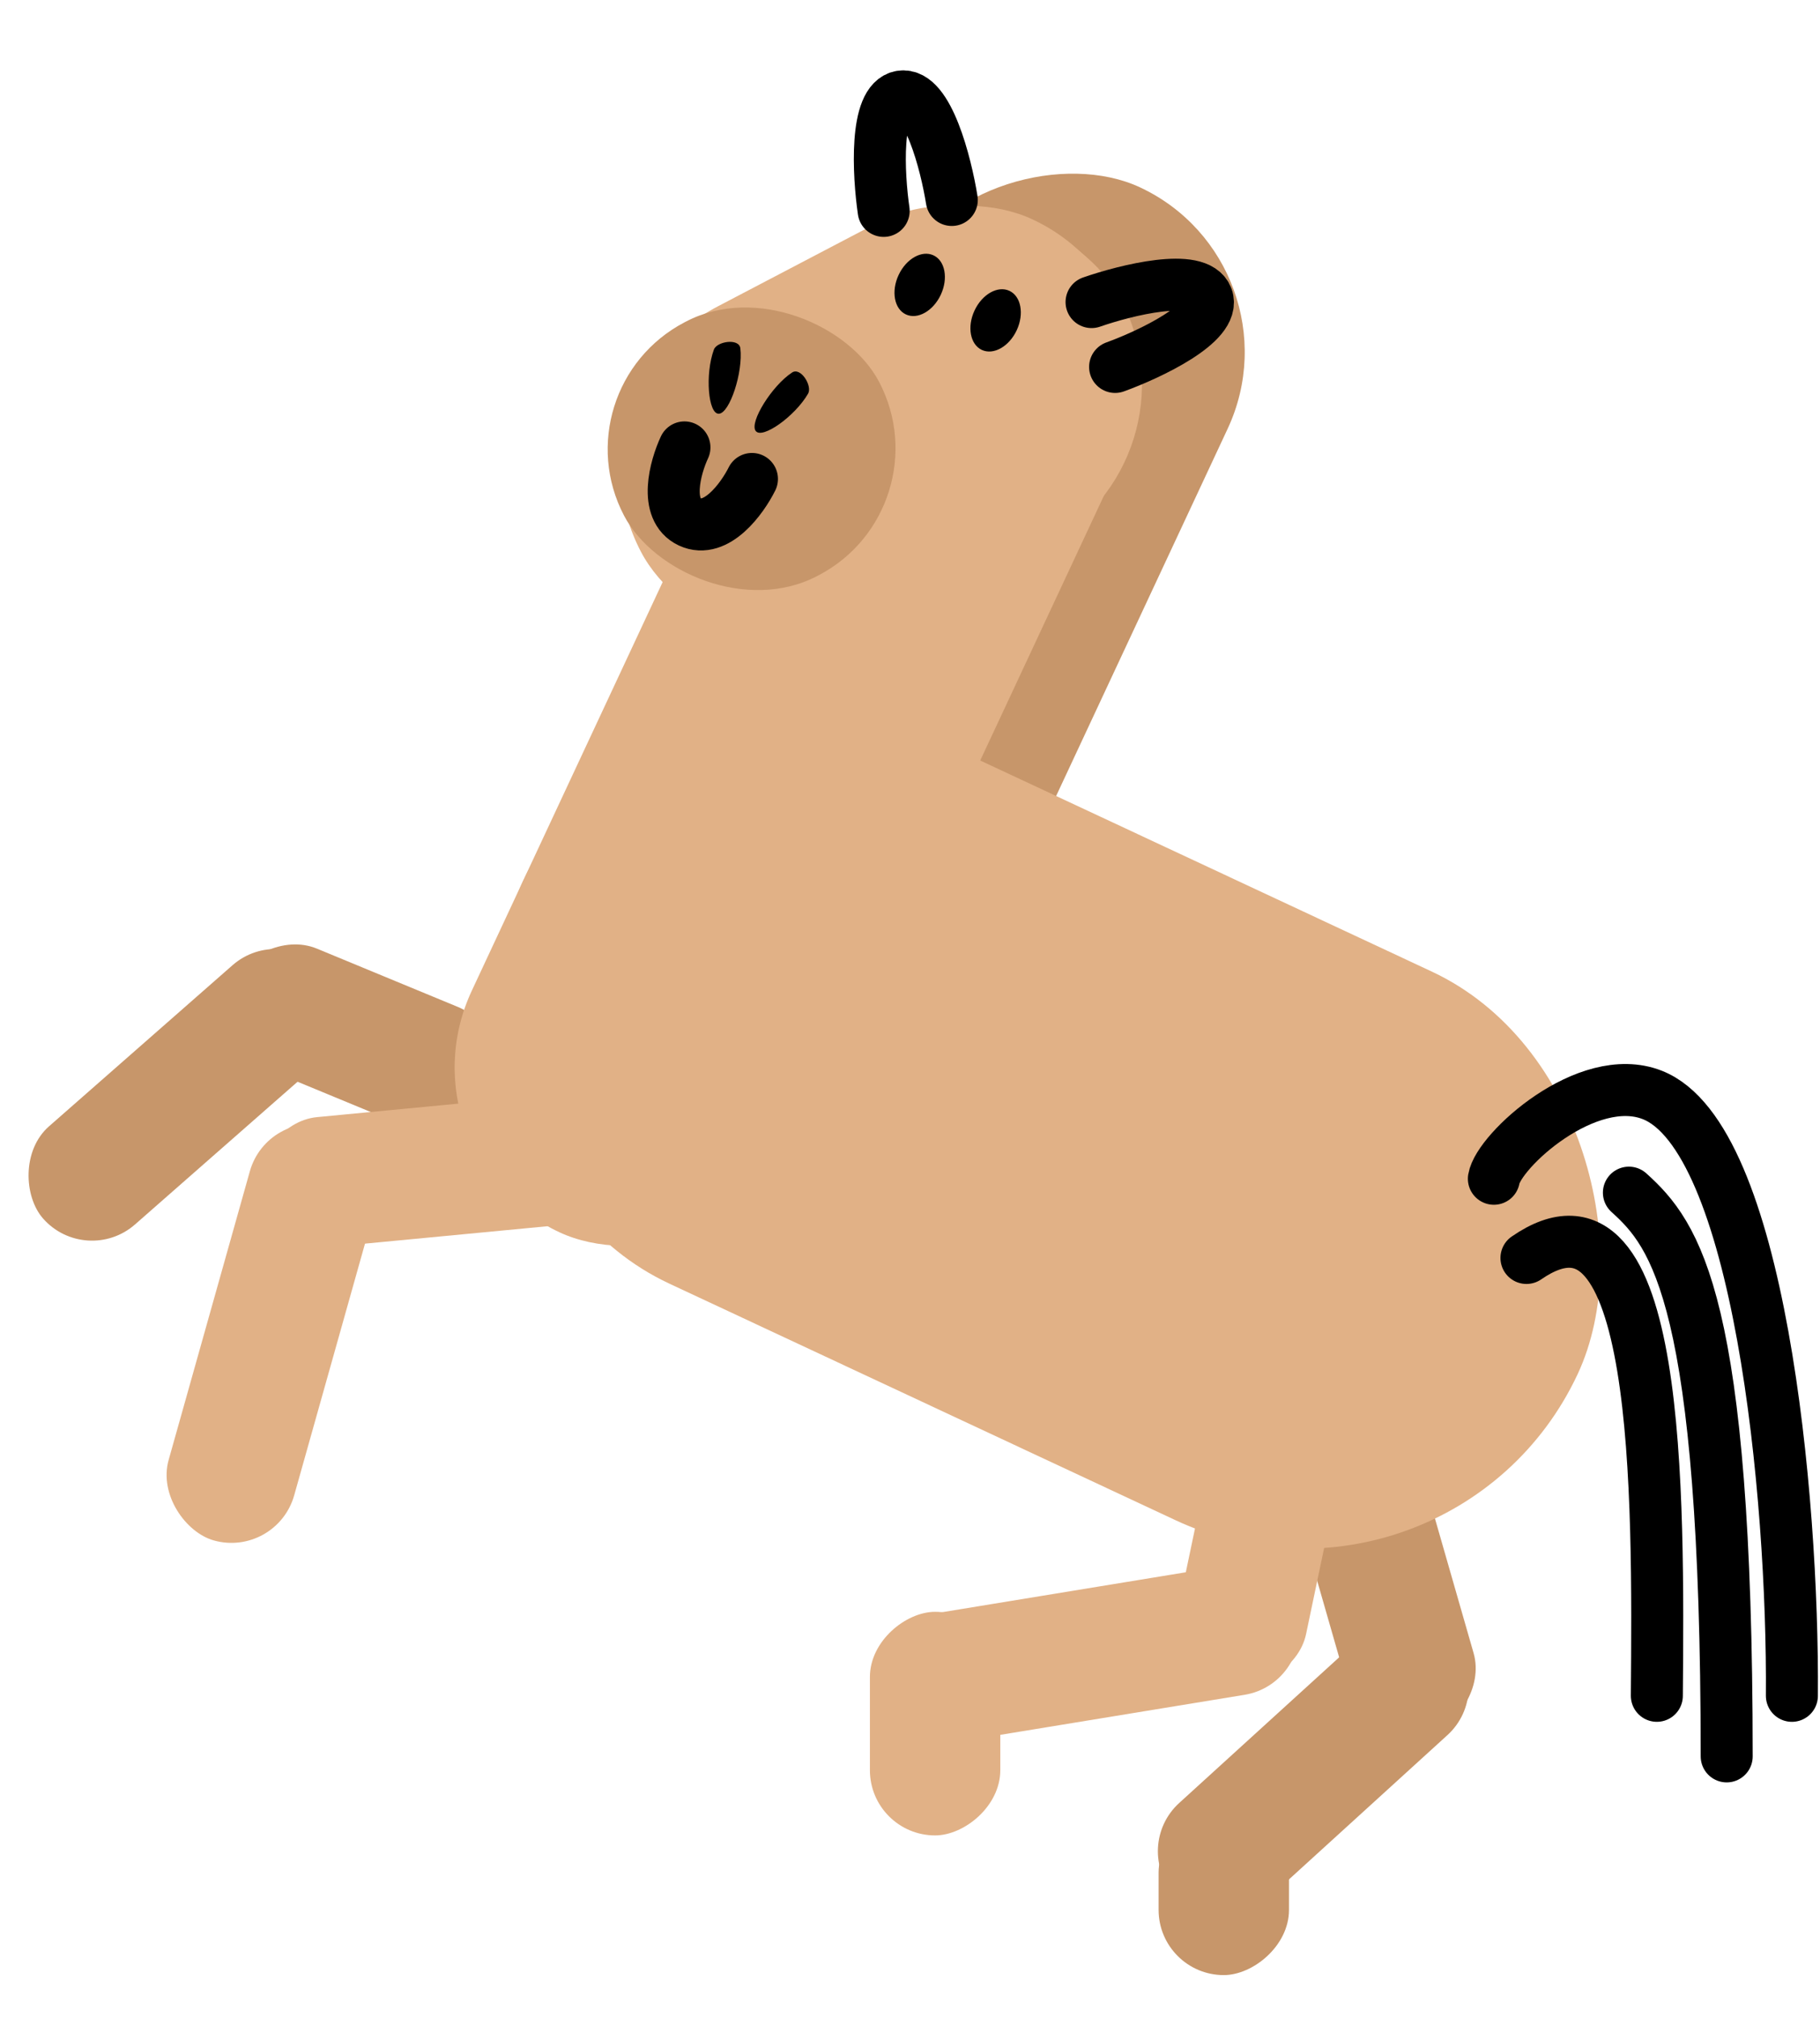<svg width="175" height="194" viewBox="0 0 175 194" fill="none" xmlns="http://www.w3.org/2000/svg">
<rect x="125.432" y="25.398" width="77.909" height="34.925" rx="17.462" transform="rotate(115.043 125.432 25.398)" fill="#C7966A"/>
<rect width="27.185" height="12.537" rx="6.269" transform="matrix(0.924 0.382 0.382 -0.924 19.893 100.373)" fill="#C7966A"/>
<rect width="36.004" height="12.537" rx="6.269" transform="matrix(0.752 -0.66 -0.66 -0.752 8.271 121.83)" fill="#C7966A"/>
<rect width="34.127" height="12.537" rx="6.269" transform="matrix(0.996 -0.095 -0.095 -0.996 25.443 120.459)" fill="#E1B186"/>
<rect width="41.348" height="12.537" rx="6.269" transform="matrix(0.271 -0.963 -0.963 -0.271 26.59 149.764)" fill="#E1B186"/>
<rect x="131.371" y="168.375" width="27.185" height="12.537" rx="6.269" transform="rotate(-106.026 131.371 168.375)" fill="#C7966A"/>
<rect x="108.748" y="177.523" width="36.004" height="12.537" rx="6.269" transform="rotate(-42.311 108.748 177.523)" fill="#C7966A"/>
<rect x="111.404" y="189.846" width="16.119" height="12.537" rx="6.269" transform="rotate(-90 111.404 189.846)" fill="#C7966A"/>
<rect x="112.031" y="160.615" width="34.127" height="12.537" rx="6.269" transform="rotate(-78.158 112.031 160.615)" fill="#E1B186"/>
<rect x="83.033" y="156.203" width="41.348" height="12.537" rx="6.269" transform="rotate(-9.304 83.033 156.203)" fill="#E1B186"/>
<rect x="96.182" y="154.928" width="21.492" height="12.537" rx="6.269" transform="rotate(90 96.182 154.928)" fill="#E1B186"/>
<rect x="115.1" y="28.479" width="107.461" height="34.925" rx="17.462" transform="rotate(115.043 115.1 28.479)" fill="#E1B186"/>
<rect x="62.609" y="58.316" width="111.938" height="58.208" rx="29.104" transform="rotate(25.043 62.609 58.316)" fill="#E1B186"/>
<path d="M143.641 113.302C144.088 110.615 152.6 102.792 158.864 105.242C169.163 109.271 172.446 143.749 172.297 163.002" stroke="black" stroke-width="5" stroke-linecap="round"/>
<path d="M146.775 120.914C159.76 111.957 159.462 143.748 159.312 163.001" stroke="black" stroke-width="5" stroke-linecap="round"/>
<path d="M156.625 114.639C161.103 118.675 166.028 124.943 166.028 168.824" stroke="black" stroke-width="5" stroke-linecap="round"/>
<rect x="115.912" y="44.316" width="52.133" height="34.925" rx="17.462" transform="rotate(152.359 115.912 44.316)" fill="#E1B186"/>
<rect x="90.918" y="48.904" width="27.691" height="27.521" rx="13.761" transform="rotate(152.359 90.918 48.904)" fill="#C7966A"/>
<ellipse cx="88.432" cy="27.383" rx="2.239" ry="3.134" transform="rotate(25.043 88.432 27.383)" fill="black"/>
<ellipse cx="95.733" cy="30.795" rx="2.239" ry="3.134" transform="rotate(25.043 95.733 30.795)" fill="black"/>
<path d="M65.812 43.006C64.928 44.899 63.794 48.982 66.332 50.168C68.871 51.354 71.371 47.909 72.303 46.038" stroke="black" stroke-width="5" stroke-linecap="round"/>
<path d="M72.663 41.424C73.293 42.254 76.454 40.002 77.702 37.834C78.125 37.1 77 35.258 76.163 35.805C74.228 37.069 72.033 40.594 72.663 41.424Z" fill="black"/>
<path d="M69.124 39.769C68.083 39.818 67.783 35.949 68.645 33.599C68.936 32.805 71.071 32.486 71.188 33.479C71.46 35.773 70.165 39.719 69.124 39.769Z" fill="black"/>
<path d="M91.518 19.221C90.959 15.736 89.202 8.87 86.641 9.28C84.079 9.691 84.459 16.778 84.969 20.27" stroke="black" stroke-width="5" stroke-linecap="round"/>
<path d="M107.221 35.27C110.538 34.065 116.95 31.047 116.065 28.608C115.18 26.17 108.291 27.877 104.957 29.035" stroke="black" stroke-width="5" stroke-linecap="round"/>
</svg>
